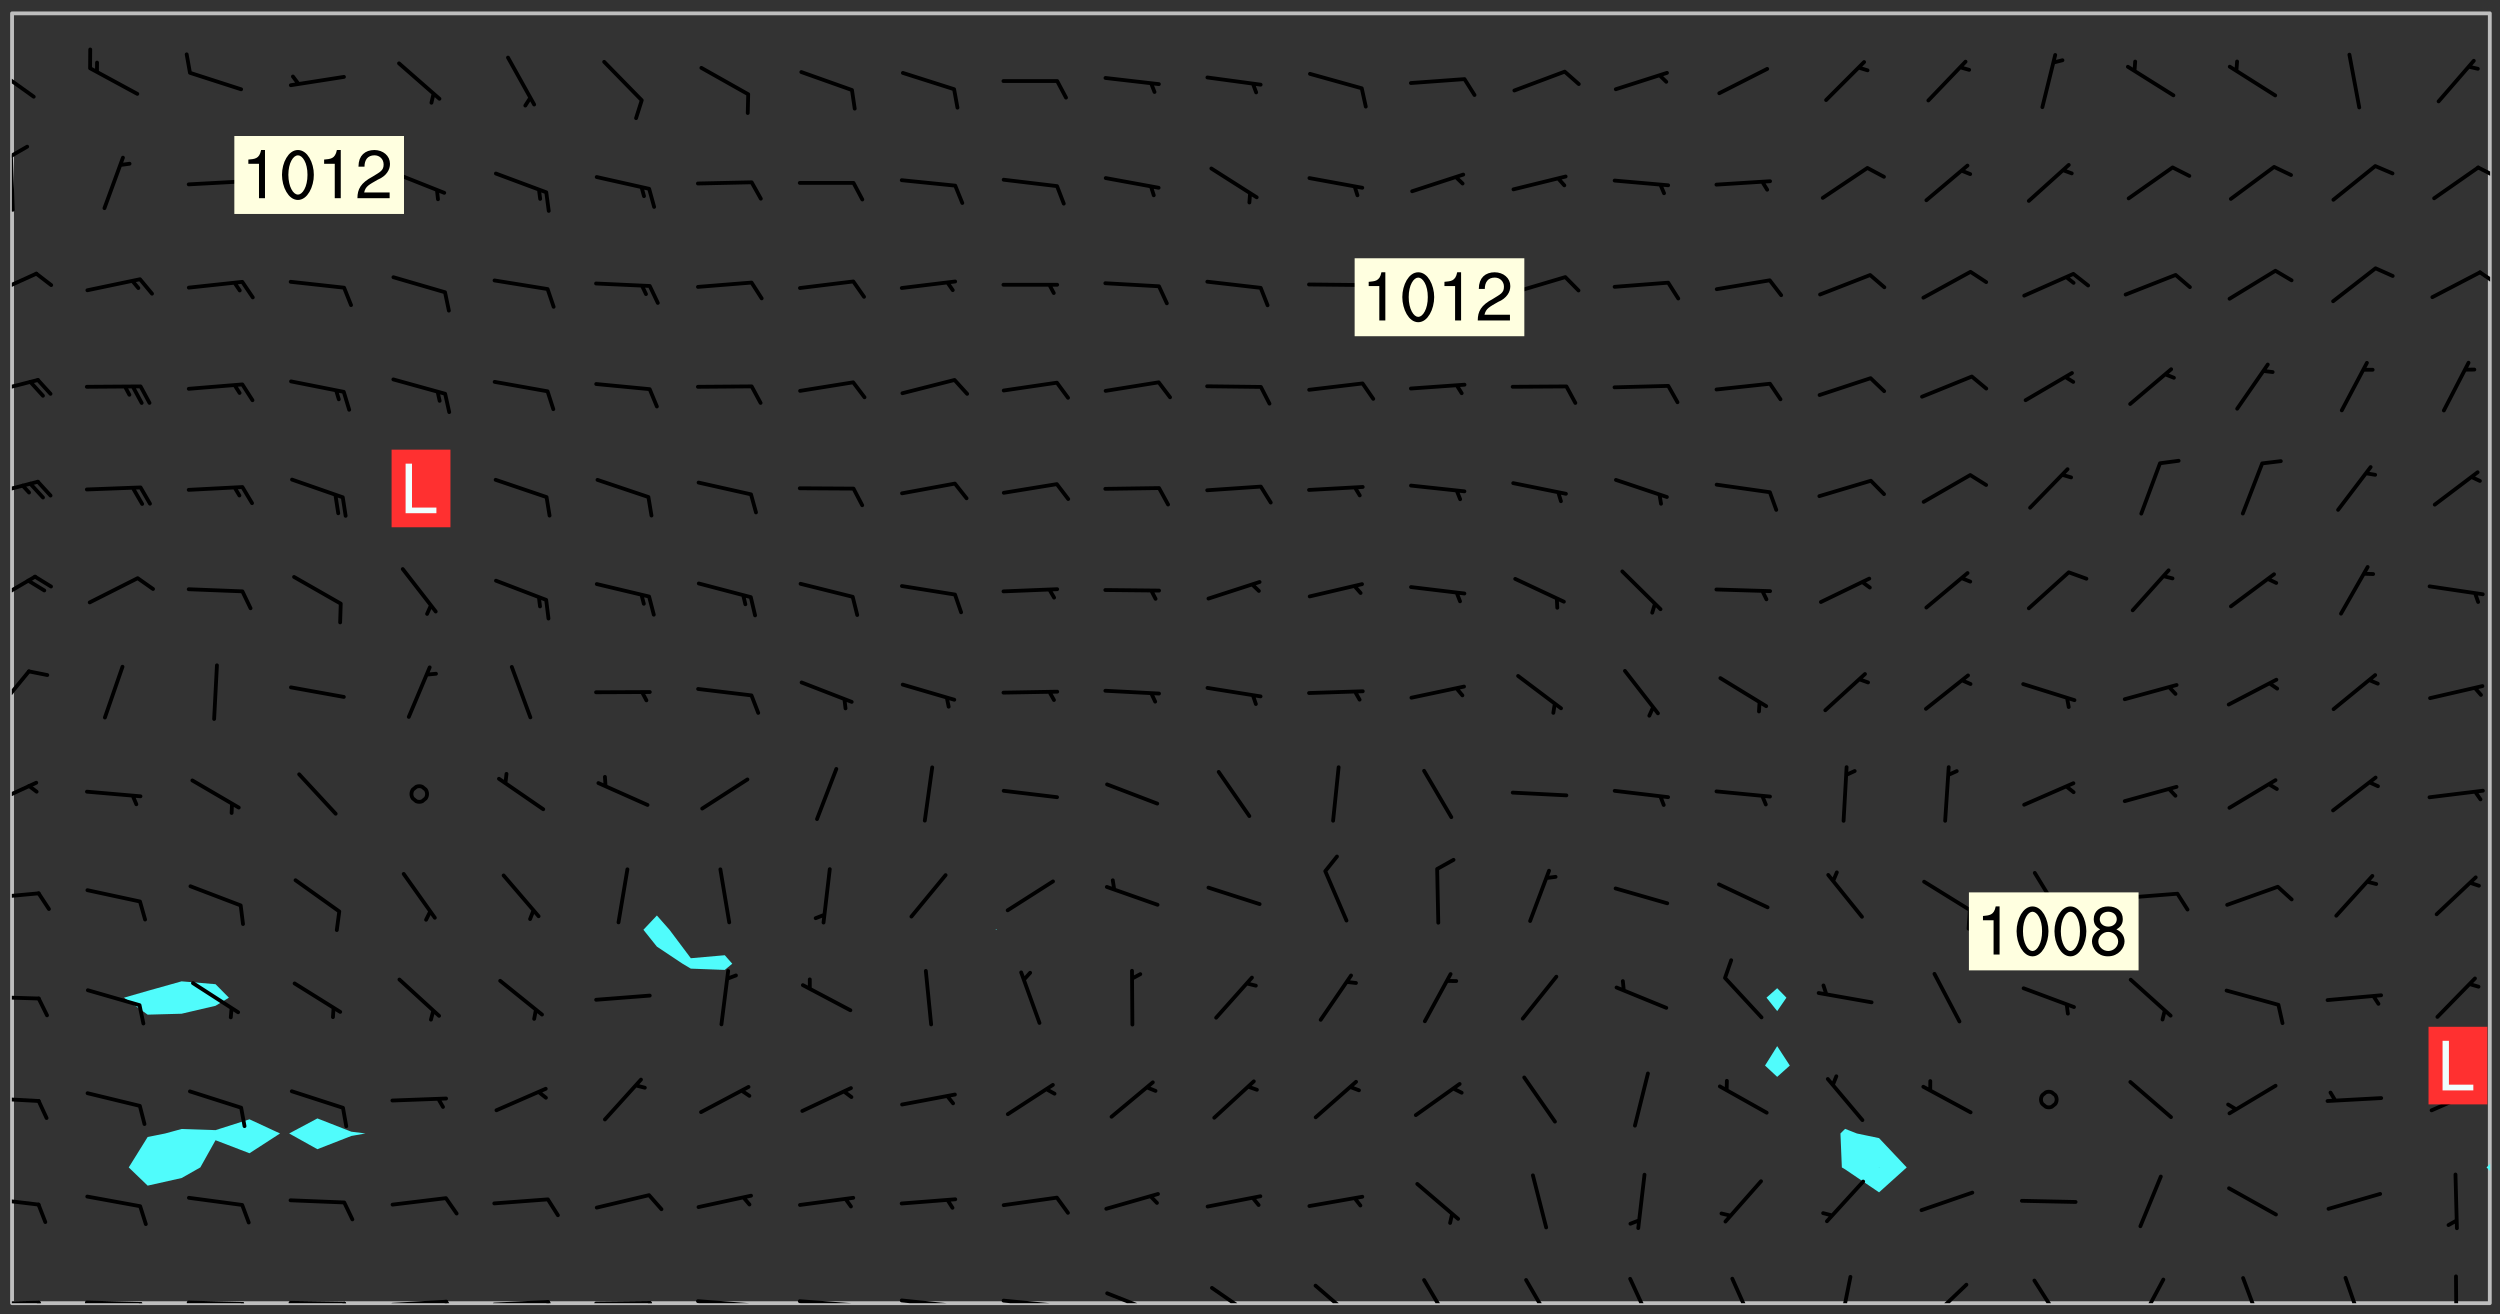 <svg xmlns="http://www.w3.org/2000/svg" role="img" xmlns:xlink="http://www.w3.org/1999/xlink" viewBox="142.45 309.95 326.84 171.84"><rect x="142.45" y="309.95" width="326.84" height="171.84" fill="#333333" stroke="none"/><defs><clipPath id="a"><path d="M144 311.672h1v168.656h-1zm0 0"/></clipPath><clipPath id="b"><path d="M144 311.672h324v168.656H144zm0 0"/></clipPath><clipPath id="c"><path d="M467 463h1v17.328h-1zm0 0"/></clipPath><clipPath id="d"><path d="M467 311.672h1V463h-1zm0 0"/></clipPath><clipPath id="e"><path d="M144 480h4v.328h-4zm0 0"/></clipPath><clipPath id="f"><path d="M147 480h2v.328h-2zm0 0"/></clipPath><clipPath id="g"><path d="M153 479h9v1.328h-9zm0 0"/></clipPath><clipPath id="h"><path d="M160 480h3v.328h-3zm0 0"/></clipPath><clipPath id="i"><path d="M166 479h9v1.328h-9zm0 0"/></clipPath><clipPath id="j"><path d="M173 480h3v.328h-3zm0 0"/></clipPath><clipPath id="k"><path d="M180 480h8v.328h-8zm0 0"/></clipPath><clipPath id="l"><path d="M187 480h2v.328h-2zm0 0"/></clipPath><clipPath id="m"><path d="M193 479h9v1.328h-9zm0 0"/></clipPath><clipPath id="n"><path d="M200 479h3v1.328h-3zm0 0"/></clipPath><clipPath id="o"><path d="M206 479h9v1.328h-9zm0 0"/></clipPath><clipPath id="p"><path d="M213 479h3v1.328h-3zm0 0"/></clipPath><clipPath id="q"><path d="M220 480h8v.328h-8zm0 0"/></clipPath><clipPath id="r"><path d="M227 480h2v.328h-2zm0 0"/></clipPath><clipPath id="s"><path d="M233 479h8v1.328h-8zm0 0"/></clipPath><clipPath id="t"><path d="M240 480h2v.328h-2zm0 0"/></clipPath><clipPath id="u"><path d="M246 479h9v1.328h-9zm0 0"/></clipPath><clipPath id="v"><path d="M253 480h3v.328h-3zm0 0"/></clipPath><clipPath id="w"><path d="M260 479h8v1.328h-8zm0 0"/></clipPath><clipPath id="x"><path d="M267 480h2v.328h-2zm0 0"/></clipPath><clipPath id="y"><path d="M273 479h8v1.328h-8zm0 0"/></clipPath><clipPath id="z"><path d="M280 480h2v.328h-2zm0 0"/></clipPath><clipPath id="A"><path d="M286 478h8v2.328h-8zm0 0"/></clipPath><clipPath id="B"><path d="M300 478h7v2.328h-7zm0 0"/></clipPath><clipPath id="C"><path d="M314 477h7v3.328h-7zm0 0"/></clipPath><clipPath id="D"><path d="M328 477h5v3.328h-5zm0 0"/></clipPath><clipPath id="E"><path d="M341 477h5v3.328h-5zm0 0"/></clipPath><clipPath id="F"><path d="M355 476h4v4.328h-4zm0 0"/></clipPath><clipPath id="G"><path d="M368 476h5v4.328h-5zm0 0"/></clipPath><clipPath id="H"><path d="M382 476h3v4.328h-3zm0 0"/></clipPath><clipPath id="I"><path d="M394 477h6v3.328h-6zm0 0"/></clipPath><clipPath id="J"><path d="M408 477h5v3.328h-5zm0 0"/></clipPath><clipPath id="K"><path d="M421 476h5v4.328h-5zm0 0"/></clipPath><clipPath id="L"><path d="M435 476h4v4.328h-4zm0 0"/></clipPath><clipPath id="M"><path d="M448 476h4v4.328h-4zm0 0"/></clipPath><clipPath id="N"><path d="M463 476h1v4.328h-1zm0 0"/></clipPath><clipPath id="O"><path d="M144 466h4v2h-4zm0 0"/></clipPath><clipPath id="P"><path d="M144 453h4v2h-4zm0 0"/></clipPath><clipPath id="Q"><path d="M144 440h4v1h-4zm0 0"/></clipPath><clipPath id="R"><path d="M144 426h4v2h-4zm0 0"/></clipPath><clipPath id="S"><path d="M144 412h4v4h-4zm0 0"/></clipPath><clipPath id="T"><path d="M144 397h3v7h-3zm0 0"/></clipPath><clipPath id="U"><path d="M144 385h4v5h-4zm0 0"/></clipPath><clipPath id="V"><path d="M144 372h4v3h-4zm0 0"/></clipPath><clipPath id="W"><path d="M144 359h4v3h-4zm0 0"/></clipPath><clipPath id="X"><path d="M144 345h4v4h-4zm0 0"/></clipPath><clipPath id="Y"><path d="M466 345h2v3h-2zm0 0"/></clipPath><clipPath id="Z"><path d="M144 330h1v8h-1zm0 0"/></clipPath><clipPath id="aa"><path d="M144 328h3v3h-3zm0 0"/></clipPath><clipPath id="ab"><path d="M466 331h2v3h-2zm0 0"/></clipPath><clipPath id="ac"><path d="M144 318h4v5h-4zm0 0"/></clipPath><g id="ad" clip-path="url(#clip1)"><path fill="#fff" fill-opacity="0" fill-rule="evenodd" d="M0 0h1000v1000H0zm0 0"/><path fill="#d3d3d3" fill-opacity="0" fill-rule="evenodd" d="M162.152 355.867l-.234.293.059.234.117.172.176.234.293.348.113.059.117-.172.059-.234.176-.176.465-.176h.699l.234.293.289.816.059.176.176.23.352.234.699.699.172.176.234.348.234.41.289.582.41.465.23.234.234.176.117.23.176.293.172 1.164v.234l.059.289.059.117.117.117.348.41.117.172.176.176.176.234.117.172.172.352.059.234.234.406.234-.059-.176.176-.059.93h-.582l-.234-.113-.348.113-.117.117-.059.293-.059.176-.117.172-.465.293-.059.234-.059.113v.645l.059.172v.41l.059.059v.406l.059.406.117.176.059.059.23.641-.059.293v.699l-.059.582v.234l-.059.23-.055.352v1.922l.055.117h.426l-.367.117-.023.352.891 1.168 1.742.539 1.34.359v.539l.09.809.535.715 1.52.27.891-.086.09 1.164.535.18 1.16-.18 2.055-.984 1.16-.363 1.879-.176 1.695-.18-.18.719-1.516.086-1.25.09-.805.27-1.074.809.27.719.535.898-.18.625-.266.809.266 1.078.625.898.805.18 1.25-.18-.266.723.098.504.055.293v.172l.059.293v.406l.176.117.352.117h.406l.293-.176.113-.117.059-.117.117-.23.059-.176.352-.465.23-.176.176-.059.176.059.059.176.117.988.055.469.059.172.117.234.176.059.816.059h.289l.117.234.059.406.059.352v1.105l.117.293.117.348.289.699.176.352.582.754.352.176.172.059.469.234.641.465.348.234.293.176.293.055.23.062.816.348.293.176.113.172.352.352.117.176.523.641v.289l.059.352v.348l.059.352.059.289.117.059.172.059h.176l.582.234.176.117.176.289.176.234.113.234.293.23.117.117v.41l.059.055.289.234.234.117.059.117.117.172.059.117.23.234.059.176.234.059.117.059-.117.113-.059.117v.117l-.117.293-.117.289v.582l.176.117.117.059.059.117.117.117.113.059.176.348.059.352.059.406v.176l-.059.176-.117.699v.172l.117.176.293.293h.406l.176.117.117.172.117.293v.234h-.527l-.23-.234h-.234l-.176.059-.059.699.059.348.117.176.176.41.117.23.289.469.176.055h.523l.234.059.758.641.059.293v.234l.059.059.23.348v.352l-.117.172v.293l.293.289.293.176.172.059.293.176.293.117.582.406.289.234.293.176.219.16.016.012.23.176.641.523.176.234.117.176.176.176.113.172v.641l.117.176.469.117.582.117.234.059.23.113.293.117.113.059.586.352.289.172.176.062.176.055.176.059.699.352.289.176.234.055.289.176.234.117.641.406.293.117.172.059.234.059.41.059.23.059.234.117.059.172-.41.176.469.059.059.293.113.234.176.055.234.059.176.059.406.117.641.234.117.172.059.234v.176l-.059.117-.059.406.234.234.117.059.348.117.641.23.176.117.289.117.176.176.234.465.582 1.105.176.176.348.176.176.117.352.117 1.047.523.234.059.465.113.293.059.465.176.758.582.234.234.348.465.176.176.289.234.816.699.293.176.289.289.293.176.293.289.695.641.176.176.293.234.289.234.469.289.641.582.348.234.234.293.348.348.352.465.934.992.348.406.117.176.234.059.113.117.645.176.23.113.234.059.293.176.23.117.934.699.406.406.234.176.406.176.234.117.816.348.348.234.234.117.293.289.23.117.758.352.352.172.23.059.293.117.234.059.871.176h.816l.469.23.172.059.875.699.465.117.293.059.176.059.23.059.469.059.348.059.352.059.406.059h.293l.172.059v.23l.176.176h.293l.348.059.352.059.699.117h.641l.465-.234.293-.176.172-.117.41-.172.289-.176.934-.465.469-.293.523-.293.465-.172.465-.176 1.051-.465.289-.117.41-.117.289-.117.527-.176 1.516-.699.582-.348.289-.059.293-.059.348-.117.875-.23.352-.117h.113l.234-.059.875-.234.234-.059h.812l.352-.059.816-.117.172-.059.352-.055.293-.059.23-.059.816-.176.176-.059h.348l.234-.059.465-.117.758-.172.234-.059h.348l.41-.117.289-.059 1.285-.059h.289l.41-.059.23-.059h.176l.875-.117h.406l.41-.117h.348l.352-.113.871-.059h1.75l1.047.289.41.117.289.117.352.117.289.117 1.051.172.289.059h.293l.293.059.172.059.41.059.172.059.117.059h.117l.117.059.352.059h.113l.41.066 1.922.395 1.926.395 1.52.449 1.695.719 2.145.805 1.605-.719 1.43-.805 1.16-1.078 1.25-.449 3.035-.719 1.875-.359 2.145-1.348 2.234-1.254 2.5-1.258 1.695-.449 1.785-.18 1.16-.27.625.539 1.34-.27.715-.988.984-1.344.445-.18.805-.359 1.875-.539 1.785-.449 1.25-.27 1.16-.09 1.699-.09 1.961-.27 1.25-.09h.539l.625-.09h.891l2.145-.18 2.41-.18 2.59-.09 1.695.18 1.609.09 1.43.359 1.16.719 1.875.988 1.16 1.527.266.715.629.09.355.898.535.539.535 1.527 1.074.359h.535l-.805.535.09 1.707.715 2.695.891.805.895.988.715 1.258 1.785.539 1.52-.18.355 1.344 1.609-.805.98-.539.27.27.316-.215.219-.145.801.449.449-.359h.355l.535-.27.539-.719.535-.27.625-.988 1.16.449.84.371 1.395.617 1.695-.18h1.605l1.785.09.18-1.707.535-1.344.805.27.492.848.402.406-.09.539v.359l.715.449.711-.27h1.43l.359.988.445 1.258.715 1.344 1.25.629 1.695.629.715-.18.18-.539.98-.09.449.359.086 1.258-.266.629-.535.18v.539l.715.984.266.539.984.988.801 1.078-.266.359-.09.898-.625 2.332-.355 2.066-.09 1.793-.18.719-.09.539v1.438l-.98 1.883-.359 1.707-.535.898-.805 1.168-.266.539 2.055 1.254.086.359-.355.539-.09-.18v.809l.09 1.438-.445.715-1.074.094-.266.715.535.898.805.719 1.16.809 1.34.27.445.359-.355.449-1.789-.09-1.25-.449-.715-.719-.625-.09-.176 3.59-.188 1.309h89.359V311.703h-55.27v49.082l.762.125 3.289.543 2.023 2.836v2.754l2.352.332 2.348.332h4.051l-1.379 4.16-2.023.707-2.023.703-.543.344-2.594 1.617-.188.117-2.023-2.078-.73-2.742-2.672-2.078-1.375-3.5-.066-.082-1.957-2.672 2.75-1.418v-49.082H294.422v91.414l.117.031.133.012.074.074.105.047.09.059.086.059.09.059.297.297.059.09.031.117.027.117.016.137-.031.117-.059.09-.059.086-.043.105-.047.102-.027.121v.145l.176.27.148.148.074.086.074.074.043.105.062.09.059.086.043.105.059.09.047.102.043.105.059.086.117.18.074.074.062.086.059.09.043.105.059.09.059.086.062.09.059.09.043.102.117.18.074.074.059.086.074.074.09.059.105.047h.148l.133-.016.133.016.102-.047.074-.074.047-.102-.016-.133v-.148l-.047-.105-.027-.117-.047-.102-.027-.121-.043-.102-.062-.09-.043-.102-.043-.105-.031-.117-.016-.133-.012-.137.086-.059.059-.086.121-.031.043.105.016.133v.117l.059.102.059.09.09.059.148.148.059.09.043.105-.012.102.086.059.105.047.086.059.09.059.074.074-.117.027-.105.047-.086.059-.074.074-.059.09-.062.086-.027.121-.047.102-.043.105-.031.117-.012.133-.016.133v.148l.027.117.047.105.043.102.059.09.074.074.09.059.074.074.09.059.059.09.043.105.047.102.117.031.133.016h.148l.117-.031.105.043.043.105.047.102.027.121L299.5 410l.027.117.031.121.027.117.105.043.102.047.133-.016.148.148.062.086.074.074.07.074.09.062.105.043.102.043.117.031.137.016.117-.031.074-.074.027-.117-.012-.133-.031-.121-.027-.117.043-.105h.117l.09.062.117.027h.148l.133.016h.148l.133.016.133-.016h.148l.133-.016.133-.012.137.012.117-.027.133-.016.191-.059-.059.176-.016.133-.027.121-.016.133-.059.086-.133.016-.105.047-.105.043-.117.031-.117.027-.266.031h-.148l-.133.016-.074.074.059.086.148.148.117.18.074.07.09.062.09.059.086.059.09.059.102.043.105.062.105.043.086.059.105.047.102.043.18.117.059.09-.043.102-.047.105.016.133.223.223.059.09.043.102.031.121.043.102.016.133.031.117.012.137.031.117.148.148.102.043.105.043.117.031.133.016.137.016h.117l.117-.031.09-.059.043-.105.047-.102.043-.105.031-.117.012-.133v-.148l-.012-.133-.016-.133-.031-.117-.043-.105-.047-.105-.043-.102-.043-.105-.016-.133.016-.133.027-.117.031-.117.027-.121.047-.102.09-.059.086-.062.074-.074.09-.059.223-.223.059-.086.074-.074.117-.18.059-.086v-.148l-.074-.074-.102-.047-.105-.043-.102-.043-.059-.09-.047-.105-.027-.117.09-.059.117-.031.102-.043.18-.117.148-.148.012-.133-.012-.105-.09-.059-.133.016h-.148l-.133.016-.133-.016-.121-.031-.086-.059-.074-.074-.059-.09-.062-.086-.117-.18-.059-.086.031-.121.086-.059.121-.031.059-.086v-.121l-.031-.117-.059-.09-.059-.086-.047-.105-.027-.117-.016-.133.059-.09.074-.074.09-.059.117-.18.074-.074.059-.086.148-.148.121-.031.133-.016.133.016.074.074.043.105.016.133-.031.117-.117.031-.133.012-.148.148-.043.105-.047.102-.027.121-.031.117v.148l.031.117.043.105.059.09.074.07.074.074.117.031.121.027.117-.027.133-.016h.117l.09.059.074.074.047.105.059.086.102.047.133.016.105.043.086.059-.012.105-.074.074-.18.117-.059.09-.09.059-.07.074-.074.074-.062.09-.027.117-.016.133.016.133-.016.133v.148l.016.133.027.117.031.121.074.074.09.059.086.059.09.059.117.031v.086l-.102.047-.09.059-.266.031-.117.027h-.148l-.105.043-.102.047-.059.09-.062.234-.012.133-.031.121-.016.133v.293l-.012.133.012.137.016.133.133.016.133.012.121.031.086.059.074.074.047.105.043.102.016.133v.445l-.016.133v.445l.031.266.027.117.016.133.031.117.086.211.031.266v.148l-.031.117-.027.117-.031.121-.027.117-.031.117-.031.121-.012.133-.016.133.09.059.117-.031.102.016.047.105-.031.266v.441l-.043.105-.047.105-.043.102-.043.105-.059.086-.031.121-.043.117-.031.117-.016.133.016.133.059.09.105.047.086.059.059.086-.012.137-.031.117-.043.102v.445l-.016.133v.148l-.031.117-.043.105-.027.117-.047.105-.043.102-.031.121-.027.117-.031.133-.031.117-.027.117-.043.105-.031.117-.031.121-.012.133-.016.133v.297l.027.117v.148l.047.398.027.117.059.09.121.031h.148l.133-.016.059.09v.117l-.059.09-.09.059-.102.043-.105.047-.09.059-.086.059-.137.016-.117-.031-.133-.016-.102.047-.062.086-.012.137-.016.133-.031.117-.027.117-.016.133-.031.121v.297l.016.133.031.117v.148l.012.133v.148l-.027.117-.047.102-.027.121-.031.117-.059.09-.074.074-.102.043-.105.047-.117.027-.121.031-.102-.047.059-.086.105-.047.027-.117.031-.117.027-.121.031-.117v-.148l.016-.133-.031-.117-.043-.105-.105.016-.074.074-.102.043-.09.062-.074.074-.043.102-.016.133-.031.117L304.25 426l-.031.117-.027.117-.031.121-.027.117-.031.117-.043.105-.09.059h-.09l-.117-.031-.031-.086.016-.137-.031-.117v-.148l-.012-.133v-.148l-.062-.234-.027-.121-.043-.102-.047-.105-.059-.086-.059-.09-.043-.105-.062-.086-.148-.148-.07-.074-.105-.047-.105-.043-.102-.043-.297-.297-.09-.074-.086-.059-.105-.043-.09-.062-.086-.059-.105-.043-.09-.059-.086-.062-.074-.07-.105-.047-.086-.059-.105-.043-.09-.062-.102-.043-.105-.043-.086-.059-.105-.047-.105-.043-.102-.047-.09-.059-.102-.043-.105-.043-.09-.062-.117-.027-.133-.016-.133.016H299.75l-.133.016-.117-.031-.09-.059-.074-.074-.09-.059-.102-.047h-.148l-.121-.027-.102-.043-.074-.074-.117-.18-.09-.059-.102-.043-.09-.062-.105-.043-.09-.059-.086-.059-.105-.047-.059-.086-.059-.09-.043-.105-.047-.102-.074-.074-.086-.059-.074-.074-.09-.059-.223-.223-.043-.105-.031-.266.105-.043h.145l.105.043.074.074.09.059.086.059.105.047.09.059.148.148.07.074.148.148.062.086.074.074.086.059.074.074.09.062.09.059.086.059.27.176.102.047.105.043.102.043.047-.074.059-.086.074-.074.07-.074.105.043.074.074.059.09.043.102.047.105.043.105.121.027.117-.027.074-.09.043-.105.059-.09.074-.074.105-.043.117-.027.133.012.09.059.148.148.059.09.043.105.047.102.043.105.043.102.105.047.105.043.133.016.086-.059.059-.09.074-.074.105-.043.117.027.105.047.102.043.105.043.102.047.18.117v.117l-.016.133.016.133.016.137.059.086.102.047.121.027.117.031h.148l.117-.031.059-.09.18-.117.059-.09.074-.074.059-.086.117-.18.18-.117.117.031.09.059.043.074-.016.133v.117l.09.059h.148l.133-.016.133-.012.266-.031.105-.043.117-.031.121-.027.074-.074.07-.074.062-.09-.016-.105-.047-.102-.102-.043-.105-.016-.117.027-.266.031h-.148l-.074-.074-.09-.059-.117-.031-.117-.027-.133-.016h-.148l-.133.016h-.297l-.105-.047-.148-.148-.043-.102-.059-.09.223-.223.086-.059.105-.043.117-.031.133-.016.133.016.137.016.102.043.133-.012.09-.062.102-.043.062-.09-.047-.102-.09-.059-.117-.031-.102-.043-.059-.09-.062-.09v-.117l.016-.133.105-.047.074-.07v-.121l-.09-.059-.031-.117.09-.059.074-.074.043-.105.059-.09.047-.102.016-.133v-.148l-.047-.105-.043-.102-.09-.059-.133-.016-.102-.043-.137-.016-.117-.031h-.445l-.133-.016-.133-.012-.133-.016-.117-.031h-.148l-.133-.016-.133-.012-.266-.031-.121-.043-.086-.059-.074-.074v-.148l.012-.133.105-.047.102-.043.133-.016h.152l.133-.016h.293l.121.031.102.043.09.059.234.062.121-.047.09-.059.102-.043.133-.016.105.043.102.047.133.012.121-.027h.145l.121-.031.117-.027.105-.047.074-.074.086-.059.148-.148.059-.086.047-.105.027-.117.016-.105-.102-.043-.09-.059-.117-.031-.105-.043-.09-.062-.074-.086-.074-.074-.102-.043-.105-.047-.102-.043-.059-.09-.047-.102-.086-.211-.062-.086-.059-.09-.074-.074-.086-.059h-.27l-.117.031-.09.059-.102.043-.133.016-.105-.016-.027-.117-.062-.09-.117-.031-.102-.043-.148-.148-.031-.117-.016-.105.074-.074.18-.117.117-.027.117-.031.137.016.102.043.105.043.102.047.105.043.117.031.133.016.117.027.133.016.105-.016.09-.059-.074-.074-.105-.043-.074-.074-.074-.09-.148-.148-.086-.059-.09-.059-.074-.074-.09-.059-.102-.047-.121-.027-.102-.047-.105-.043-.117-.031-.102-.043-.121-.031h-.148l-.117.031-.105.043-.086.062-.18.117-.086.059-.09.059-.105.047-.086.059-.105.043-.102.043-.105.047-.074.074-.059.09-.059.086-.047.105-.059.086-.074.074-.133-.012-.117-.031h-.117l-.074.074-.09.059-.074.074-.09.059-.086.059-.105.047-.102.043-.137.016-.102-.043-.148-.148-.105-.047h-.086l-.105.047-.102.043-.121.031-.117-.031-.074-.074v-.117l.031-.121.074-.07.059-.09.074-.074.117-.031.105-.043h.293l.133-.016.137-.016.102-.043.09-.059.102-.047.09-.059.133-.012.09.059.133.012.09-.059.086-.059.105-.043.09-.059.086-.062.09-.059.148-.148.059-.086.059-.09.105-.043.133-.016.117.027.121.031.059-.059.059-.09.031-.266.027-.117.105.012.133.016.102-.043.09-.059.059-.09.074-.074.059-.09.047-.102.012-.133-.012-.133-.047-.105-.148-.148-.059-.09-.059-.086-.043-.105v-.445l.016-.133v-.148l.012-.133-.059-.059-.09.059-.102-.043-.18-.117-.086-.059-.062-.09-.059-.09-.074-.074-.086-.059-.121.031-.102.012-.105.047-.086.059-.105.043-.148.148-.09.059-.086.059-.09.062-.105.043-.133.016v-.121l.105-.043.117-.031.074-.07.043-.105v-.148l-.027-.117-.148-.148-.133-.016h-.148l-.117.031-.105.043-.102.043-.09.062-.117.027-.074-.074.012-.133-.043-.102-.043-.105-.09-.059-.117.027-.121.031-.117.031-.102.043-.121.031-.102.043-.105.043-.09.059-.102.016v-.117l.016-.133-.059-.09-.074.043-.148.148-.059.09-.074.074-.047.105-.043.102-.074.074-.059.09-.074.074-.059.086-.074.074-.09.062-.074.07-.074.074-.102.016-.133.016-.105-.043v-.121l.148-.148.043-.102.059-.09.047-.102.043-.105.059-.09.031-.117.043-.102.031-.121.027-.117.047-.105.043-.102.043-.105.074-.07.09-.062.09-.059.102-.043h.297l.266-.031.105-.043-.074-.074-.117-.031-.105-.043-.09-.059-.102-.047-.09-.059-.102-.043-.105-.043-.09-.062-.086-.059-.105-.043-.102-.043-.121-.031-.117-.031-.102-.043L297.5 410.25l-.102-.043-.09-.059-.043-.105-.016-.133.102-.043.133-.016.137.016.133-.016.102-.043.059-.09.016-.105-.09-.059-.074-.074-.102-.043-.09-.059-.148-.148-.043-.105-.016-.133v-.293l-.059-.09-.09-.059-.074-.074-.043-.105-.031-.117-.059-.09-.074-.074-.117-.027-.074-.074-.09-.059-.09-.062-.086-.059-.074-.074-.059-.086-.047-.105-.086-.059-.148-.148-.195-.059-.133.016-.102.043-.074.074-.047.102-.043.105-.059.09-.059.086-.297.297-.09.059h-.086l-.062-.086-.043-.105.031-.117.059-.09.027-.117-.012-.133-.09-.062-.105.047-.117.027-.117.031-.27.176-.102.047-.117.027-.105.047-.09.059-.102.043-.059-.086-.047-.105.016-.133.047-.105.07-.074.074-.07.059-.09v-.148l-.043-.105h-.238l-.102.047-.031.117-.027.117-.031.121-.074.043-.133.016-.074-.047-.043-.102-.043-.105-.047-.102-.043-.105-.121.031-.102.043-.133.016-.117.031-.105.043-.09.059-.102.047-.121.027-.133.016-.102-.043-.059-.09-.047-.105-.043-.102-.043-.105v-.117l.059-.09.086-.059.18-.117.102-.047.105-.043.105-.059.102-.043.09-.062.102-.043.105-.059.102-.047.09-.059.105-.043.102-.043.09-.062.102-.043.137-.016.117.031.102.043.121.031.102.043.105.047.102.043.105.043.102.047.105.043.102.043.105.047.086.059.105.043.117.031.105.043.102.047.09.059.105.043.102.043.105.047.117.027.102.047.121.027h.148l.086-.059.016-.102.059-.09-.027-.117-.074-.074-.117-.18-.074-.074-.09-.074-.18-.117-.086-.059-.105-.043-.102-.047-.27-.176-.059-.09-.074-.074-.059-.09-.043-.102-.031-.117-.016-.137v-.562l-.012-.133-.016-.133-.031-.117-.016-.133-.012-.133-.031-.121-.223-.223-.059-.086-.016-.105.031-.117.133-.016v-91.414H172.992v1.453l-.059.234-.352 1.051-.172.523-.117.348-.176.41-.117.172-.234.293-.23.059h-.352l-.117.059-.23.406v.293l.117.176.23.23.117.234.641.758.293.465.176.234.23.352.234.348.641.816.176.465.172.41.117.695.176.469.117 1.398.059.465v.875l.117 1.047v4.781l-.059.465-.352 1.281-.176.523-.113.41-.352.93L172.934 336l-.234.582-.117.176-.172.348-.176.406-.352.816-.059.293-.113.293-.117.289-.059.176-.117.875-.059.406-.059.117-.059.176-.059.172-.23.527-.117.172v.234l-.117.234-.059.172-.176.586v.289l-.059.176v.293l-.059.113-.059.527v.172l-.055.234v2.621l-.176.816-.117.176-.176.234-.117.172-.113.234-.586.934-.23.289-.293.465-.176.234-.289.352-.352.699-.113.23-.176.41-.176.23-.406.527-.816.699-.293.172-.289.234-.176.117-.176.176-.523.406-.527.176-.172.176-.234.055-.641.176h-.758m12.211 31.023l-1.074.449.359.895 1.25-.715.445-.539-.98-.09"/><path fill="#d3d3d3" fill-opacity="0" fill-rule="evenodd" d="M201.508 416.598h-.895l.449.629.98.359.805-.09.445-.988-.176.09-.715-.355-.895.355m154.621 59.07l-.059-.523v-.293l.113-.293.059-.23.469-.469h.113l.117-.113.117-.059h.176l.234-.059h.348l.234.059.117.059.23.172.059.176.117.582v.293l-.117.176-.172.289-.176.176-.527.523-.23.234-.117.059h-.176l-.117-.059-.406-.293-.176-.117-.117-.059-.059-.113-.055-.117m6.641-10.957l-.059-.172v-1.109l.059-.172.176-.059.172-.059h.176l.234-.059.117.059.059.699-.059.172-.117.176-.117.059-.234.523-.113.059h-.234l-.059-.117m9.613-14.391l-.117-.176v-.699l.293-.875.117-.172.176-.352.113-.23.117-.293.352-.758.117-.23.172-.234h.176l.117-.059h.641l.117.059.234.234.172.113.352.293.117.117.113.176v.113l.117.059.117.117v.699l-.059.176v.23l-.059.176-.348 1.051-.117.23-.117.234-.117.059-.23.234-.641.289h-.875l-.41-.117-.641-.465"/><path fill="none" stroke="#bebebe" stroke-linecap="round" stroke-linejoin="round" stroke-miterlimit="10" stroke-width=".5" d="M467.957 311.695H144.027v168.625h323.93v-168.625"/><g clip-path="url(#a)"><path fill="#fff" fill-opacity="0" fill-rule="evenodd" d="M144 475.891v4.438h.004H144V311.672h.004H144v164.219"/></g><g clip-path="url(#b)"><path fill="#fff" fill-opacity="0" fill-rule="evenodd" d="M144.004 480.328V311.672h22.188v126.574l-4.438 1.246-3.098.891 3.098 2.219 4.438-.121 4.438-1.039 1.742-1.059-1.742-1.762-4.438-.375V311.672h8.875v144.613l-4.438 1.414-4.438-.148-2.148.586-2.289.461-2.473 3.977 2.473 2.383 4.438-.996 2.449-1.387 1.988-3.555 4.438 1.703 3.996-2.586-3.996-1.852V311.672h8.879v144.496l-3.691 1.969 3.691 2.059 4.438-1.73 1.848-.328-1.848-.23-4.438-1.738v-144.496h44.383v117.969l-1.762 1.867 1.762 2.203 3.355 2.234 1.082.645 4.441.168.977-.812-.977-1.109-4.441.391-2.789-3.719-1.648-1.867V311.672h44.383v119.777l-.117.059.117.035.051-.035-.051-.059V311.672h102.082v127.477l-1.398 1.234 1.398 1.758v4.582l-1.59 2.539 1.59 1.477 1.652-1.477-1.652-2.539v-4.582L376 440.383l-1.207-1.234V311.672h8.879v145.859l-.609.605.184 4.438.426.25 4.438 3.008 3.617-3.258-3.617-3.832-2.895-.605-1.543-.605V311.672h84.324v150.434l-.465.469.465.461v17.293H144.004"/></g><path fill="#50fcfc" fill-rule="evenodd" d="M161.754 442.602l-3.098-2.219 3.098-.891 4.438-1.246 4.438.375 1.742 1.762-1.742 1.059-4.438 1.039-4.438.121m0 22.355l-2.473-2.383 2.473-3.977 2.289-.461 2.148-.586 4.438.148 4.438-1.414 3.996 1.852-3.996 2.586-4.438-1.703-1.988 3.555-2.449 1.387-4.438.996m22.191-4.762l-3.691-2.059 3.691-1.969 4.438 1.738 1.848.23-1.848.328-4.438 1.73m44.383-26.484l-1.762-2.203 1.762-1.867 1.648 1.867 2.789 3.719 4.441-.391.977 1.109-.977.812-4.441-.168-1.082-.645-3.355-2.234m44.383-2.168l-.117-.035.117-.059.051.059-.051.035m102.082 19.195l-1.59-1.477 1.59-2.539 1.652 2.539-1.652 1.477m0-8.598l-1.398-1.758 1.398-1.234L376 440.383l-1.207 1.758m8.453 20.434l-.184-4.438.609-.605 1.543.605 2.895.605v3.812l-.023.02.023.02.02-.02-.02-.02v-3.812l3.617 3.832-3.617 3.258-4.438-3.008-.426-.25"/><path fill="#00e8fc" fill-rule="evenodd" d="M388.109 462.594l-.023-.02.023-.02.02.02-.02.02"/><path fill="#50fcfc" fill-rule="evenodd" d="M467.996 463.035l-.465-.461.465-.469v.93"/><g clip-path="url(#c)"><path fill="#fff" fill-opacity="0" fill-rule="evenodd" d="M467.996 480.328H468v-17.293 17.293h-.004"/></g><path fill="#50fcfc" fill-rule="evenodd" d="M467.996 462.105v.93H468v-.93h-.004"/><g clip-path="url(#d)"><path fill="#fff" fill-opacity="0" fill-rule="evenodd" d="M467.996 311.672H468v150.434-150.434h-.004"/></g><g clip-path="url(#e)"><path fill="none" stroke="#000" stroke-linecap="round" stroke-linejoin="round" stroke-miterlimit="10" stroke-width=".5" d="M147.512 480.258l-7.023.141"/></g><g clip-path="url(#f)"><path fill="none" stroke="#000" stroke-linecap="round" stroke-linejoin="round" stroke-miterlimit="10" stroke-width=".5" d="M147.512 480.258l1.195 2.145"/></g><g clip-path="url(#g)"><path fill="none" stroke="#000" stroke-linecap="round" stroke-linejoin="round" stroke-miterlimit="10" stroke-width=".5" d="M160.828 480.422l-7.023-.188"/></g><g clip-path="url(#h)"><path fill="none" stroke="#000" stroke-linecap="round" stroke-linejoin="round" stroke-miterlimit="10" stroke-width=".5" d="M160.828 480.422l1.094 2.195"/></g><g clip-path="url(#i)"><path fill="none" stroke="#000" stroke-linecap="round" stroke-linejoin="round" stroke-miterlimit="10" stroke-width=".5" d="M174.141 480.418l-7.023-.18"/></g><g clip-path="url(#j)"><path fill="none" stroke="#000" stroke-linecap="round" stroke-linejoin="round" stroke-miterlimit="10" stroke-width=".5" d="M174.141 480.418l1.098 2.195"/></g><g clip-path="url(#k)"><path fill="none" stroke="#000" stroke-linecap="round" stroke-linejoin="round" stroke-miterlimit="10" stroke-width=".5" d="M187.457 480.383l-7.023-.109"/></g><g clip-path="url(#l)"><path fill="none" stroke="#000" stroke-linecap="round" stroke-linejoin="round" stroke-miterlimit="10" stroke-width=".5" d="M187.457 480.383l1.121 2.184"/></g><g clip-path="url(#m)"><path fill="none" stroke="#000" stroke-linecap="round" stroke-linejoin="round" stroke-miterlimit="10" stroke-width=".5" d="M200.77 480.129l-7.016.402"/></g><g clip-path="url(#n)"><path fill="none" stroke="#000" stroke-linecap="round" stroke-linejoin="round" stroke-miterlimit="10" stroke-width=".5" d="M200.77 480.129l1.273 2.098"/></g><g clip-path="url(#o)"><path fill="none" stroke="#000" stroke-linecap="round" stroke-linejoin="round" stroke-miterlimit="10" stroke-width=".5" d="M214.086 480.164l-7.02.332"/></g><g clip-path="url(#p)"><path fill="none" stroke="#000" stroke-linecap="round" stroke-linejoin="round" stroke-miterlimit="10" stroke-width=".5" d="M214.086 480.164l1.25 2.109"/></g><g clip-path="url(#q)"><path fill="none" stroke="#000" stroke-linecap="round" stroke-linejoin="round" stroke-miterlimit="10" stroke-width=".5" d="M227.402 480.289l-7.023.078"/></g><g clip-path="url(#r)"><path fill="none" stroke="#000" stroke-linecap="round" stroke-linejoin="round" stroke-miterlimit="10" stroke-width=".5" d="M227.402 480.289l1.176 2.152"/></g><g clip-path="url(#s)"><path fill="none" stroke="#000" stroke-linecap="round" stroke-linejoin="round" stroke-miterlimit="10" stroke-width=".5" d="M240.707 480.598l-7.004-.539"/></g><g clip-path="url(#t)"><path fill="none" stroke="#000" stroke-linecap="round" stroke-linejoin="round" stroke-miterlimit="10" stroke-width=".5" d="M240.707 480.598l.984 2.25"/></g><g clip-path="url(#u)"><path fill="none" stroke="#000" stroke-linecap="round" stroke-linejoin="round" stroke-miterlimit="10" stroke-width=".5" d="M254.023 480.594l-7.008-.531"/></g><g clip-path="url(#v)"><path fill="none" stroke="#000" stroke-linecap="round" stroke-linejoin="round" stroke-miterlimit="10" stroke-width=".5" d="M254.023 480.594l.984 2.25"/></g><g clip-path="url(#w)"><path fill="none" stroke="#000" stroke-linecap="round" stroke-linejoin="round" stroke-miterlimit="10" stroke-width=".5" d="M267.332 480.691l-6.992-.727"/></g><g clip-path="url(#x)"><path fill="none" stroke="#000" stroke-linecap="round" stroke-linejoin="round" stroke-miterlimit="10" stroke-width=".5" d="M267.332 480.691l.918 2.273"/></g><g clip-path="url(#y)"><path fill="none" stroke="#000" stroke-linecap="round" stroke-linejoin="round" stroke-miterlimit="10" stroke-width=".5" d="M280.648 480.668l-6.996-.68"/></g><g clip-path="url(#z)"><path fill="none" stroke="#000" stroke-linecap="round" stroke-linejoin="round" stroke-miterlimit="10" stroke-width=".5" d="M280.648 480.668l.938 2.27"/></g><g clip-path="url(#A)"><path fill="none" stroke="#000" stroke-linecap="round" stroke-linejoin="round" stroke-miterlimit="10" stroke-width=".5" d="M293.73 481.625l-6.531-2.594"/></g><g clip-path="url(#B)"><path fill="none" stroke="#000" stroke-linecap="round" stroke-linejoin="round" stroke-miterlimit="10" stroke-width=".5" d="M306.668 482.332l-5.773-4.008"/></g><g clip-path="url(#C)"><path fill="none" stroke="#000" stroke-linecap="round" stroke-linejoin="round" stroke-miterlimit="10" stroke-width=".5" d="M319.754 482.625l-5.316-4.594"/></g><g clip-path="url(#D)"><path fill="none" stroke="#000" stroke-linecap="round" stroke-linejoin="round" stroke-miterlimit="10" stroke-width=".5" d="M332.195 483.355l-3.566-6.055"/></g><g clip-path="url(#E)"><path fill="none" stroke="#000" stroke-linecap="round" stroke-linejoin="round" stroke-miterlimit="10" stroke-width=".5" d="M345.484 483.371l-3.52-6.082"/></g><g clip-path="url(#F)"><path fill="none" stroke="#000" stroke-linecap="round" stroke-linejoin="round" stroke-miterlimit="10" stroke-width=".5" d="M358.512 483.52l-2.941-6.383"/></g><g clip-path="url(#G)"><path fill="none" stroke="#000" stroke-linecap="round" stroke-linejoin="round" stroke-miterlimit="10" stroke-width=".5" d="M371.789 483.539l-2.863-6.418"/></g><g clip-path="url(#H)"><path fill="none" stroke="#000" stroke-linecap="round" stroke-linejoin="round" stroke-miterlimit="10" stroke-width=".5" d="M382.977 483.773l1.391-6.891"/></g><g clip-path="url(#I)"><path fill="none" stroke="#000" stroke-linecap="round" stroke-linejoin="round" stroke-miterlimit="10" stroke-width=".5" d="M394.441 482.754l5.09-4.848"/></g><g clip-path="url(#J)"><path fill="none" stroke="#000" stroke-linecap="round" stroke-linejoin="round" stroke-miterlimit="10" stroke-width=".5" d="M412.184 483.297l-3.766-5.934"/></g><g clip-path="url(#K)"><path fill="none" stroke="#000" stroke-linecap="round" stroke-linejoin="round" stroke-miterlimit="10" stroke-width=".5" d="M421.957 483.426l3.32-6.191"/></g><g clip-path="url(#L)"><path fill="none" stroke="#000" stroke-linecap="round" stroke-linejoin="round" stroke-miterlimit="10" stroke-width=".5" d="M438.16 483.621l-2.457-6.586"/></g><g clip-path="url(#M)"><path fill="none" stroke="#000" stroke-linecap="round" stroke-linejoin="round" stroke-miterlimit="10" stroke-width=".5" d="M451.402 483.645l-2.312-6.633"/></g><g clip-path="url(#N)"><path fill="none" stroke="#000" stroke-linecap="round" stroke-linejoin="round" stroke-miterlimit="10" stroke-width=".5" d="M463.59 483.844l-.055-7.027"/></g><g clip-path="url(#O)"><path fill="none" stroke="#000" stroke-linecap="round" stroke-linejoin="round" stroke-miterlimit="10" stroke-width=".5" d="M147.488 467.434l-6.977-.84"/></g><path fill="none" stroke="#000" stroke-linecap="round" stroke-linejoin="round" stroke-miterlimit="10" stroke-width=".5" d="M147.488 467.434l.887 2.285m12.398-2.074l-6.914-1.262m6.914 1.262l.742 2.34m12.598-2.504l-6.965-.934m6.965.934l.855 2.297m12.488-2.621l-7.023-.285m7.023.285l1.062 2.211m12.23-2.777l-6.977.848m6.977-.848l1.402 2.012m11.926-1.852l-7.008.527m7.008-.527l1.312 2.074m11.918-2.625l-6.836 1.629m6.836-1.629l1.621 1.84m11.711-1.77l-6.867 1.488m5.867-1.273l.793.938m13.57-.875l-6.965.934m5.949-.797l.715.996m13.637-.941l-7.008.551m5.988-.473l.656 1.035m13.652-1.328l-6.957.98m6.957-.98l1.445 1.984m11.77-2.461l-6.758 1.934m5.773-1.652l.852.883m13.52-.871l-6.898 1.348m5.895-1.152l.773.953m13.555-1.082l-6.918 1.215m5.914-1.039l.754.969m12.777 1.746l-5.34-4.566m4.562 3.902l-.27 1.199m12.559.586l-1.734-6.809m13.773 6.895l.816-6.98m-.699 5.965l-1.141.445m12.422-.285l4.652-5.27m-3.977 4.5l-1.195-.285m13.789 1.016l4.738-5.191m-4.047 4.434l-1.188-.305m12.859-.387l6.645-2.293m6.48 1.07l7.023.152m11.141-3.324l-2.672 6.496M440 468.73l-6.137-3.43m13.008 2.688l6.75-1.949m10.035 4.488l-.188-7.027m.16 6.004l-1.07.605"/><g clip-path="url(#P)"><path fill="none" stroke="#000" stroke-linecap="round" stroke-linejoin="round" stroke-miterlimit="10" stroke-width=".5" d="M147.508 453.891l-7.016-.387"/></g><path fill="none" stroke="#000" stroke-linecap="round" stroke-linejoin="round" stroke-miterlimit="10" stroke-width=".5" d="M147.508 453.891l1.031 2.227m12.191-1.59l-6.832-1.656m6.832 1.656l.609 2.375m12.637-2.137l-6.695-2.133m6.695 2.133l.441 2.41m12.871-2.395l-6.688-2.164m6.688 2.164l.43 2.414m13.051-3.629l-7.02.262m6-.223l.617 1.062m13.43-2.375l-6.441 2.809m5.504-2.398l.961.762m12.426-2.371l-4.711 5.211m4.027-4.453l1.188.301m13.559-.102l-6.207 3.293m5.305-2.812l1.016.688m13.277-1.016l-6.359 2.992m5.434-2.559l.984.738m13.531-.328l-6.906 1.305m5.902-1.113l.766.957m13.047-2.41l-5.891 3.828m5.031-3.273l1.074.594m12.852-1.484l-5.398 4.5m4.613-3.844l1.137.461m12.852-1.246l-5.172 4.758m4.418-4.066l1.156.406m12.965-1.039l-5.277 4.641m4.512-3.965l1.145.434m13.16-.828l-5.727 4.074m4.895-3.48l1.098.551m12.195 3.777l-4.016-5.77m14.473 6.297l1.699-6.82m9.402 1.688l6.125 3.441m-5.234-2.938l.027-1.227m13.195-.242l4.527 5.375m-3.867-4.594l.457-1.137m11.371 1.371l6.184 3.344m-5.281-2.859l.008-1.227m16.52 2.414l-.02-.199-.059-.191-.094-.18-.461-.375-.191-.059-.199-.02-.199.02-.191.059-.457.375-.098.18-.059.191-.02.199.02.199.059.191.098.176.457.379.191.059.199.02.199-.02.191-.059.461-.379.094-.176.059-.191.02-.199m14.949 2.297l-5.316-4.594m12.961 4.102l6.027-3.609m-5.152 3.086l-1.051-.633m12.996-.457l7.016-.383m-5.996.328l-.633-1.051m19.656-.496l-6.438 2.82m5.5-2.41l.961.762"/><g clip-path="url(#Q)"><path fill="none" stroke="#000" stroke-linecap="round" stroke-linejoin="round" stroke-miterlimit="10" stroke-width=".5" d="M147.512 440.492l-7.023-.219"/></g><path fill="none" stroke="#000" stroke-linecap="round" stroke-linejoin="round" stroke-miterlimit="10" stroke-width=".5" d="M147.512 440.492l1.086 2.199m12.094-1.332l-6.754-1.949m6.754 1.949l.504 2.398m12.387-1.469l-5.906-3.809m5.047 3.254l-.102 1.223m14.305-.715l-5.961-3.719m5.094 3.18l-.082 1.223m13.875-.168l-5.184-4.746m4.43 4.055l-.309 1.188m14.52-.664l-5.469-4.414m4.676 3.773l-.234 1.203m15.113-3.043l-7.008.547m17.258-3.758l-.879 6.973m.75-5.961l1.148-.434m8.75 1.266l6.211 3.285m-5.305-2.809l-.004-1.227m15.172-1.105l.695 6.992m11.77-6.801l2.395 6.609m-2.047-5.645l.824-.914m13.316-.258l.051 7.027m-.043-6.008l1.078-.582m14.594.453l-4.68 5.242m4-4.477l1.191.289m12.449-1.332l-3.973 5.797m3.395-4.953l1.219.137m12.371-1.164l-3.367 6.168m2.879-5.273l1.227.016m13.09-.57l-4.395 5.484m12.262-4.07l6.504 2.66m-5.559-2.273l-.121-1.223m13.355-.414l4.773 5.156m-4.773-5.156l.809-2.316m11.434 4.285l6.922 1.219m-5.914-1.039l-.379-1.168m17.781 4.711l-3.27-6.223m18.242 4.336l-6.586-2.453m5.629 2.098l.16 1.215m13.43.266l-5.219-4.703m4.457 4.02l-.297 1.191m15.152-1.926l-6.777-1.863m6.777 1.863l.535 2.395m12.891-3.641l-7 .629m5.98-.539l.672 1.027m12.617-3.316l-4.91 5.027m4.195-4.297l1.18.344"/><g clip-path="url(#R)"><path fill="none" stroke="#000" stroke-linecap="round" stroke-linejoin="round" stroke-miterlimit="10" stroke-width=".5" d="M147.5 426.742l-7 .652"/></g><path fill="none" stroke="#000" stroke-linecap="round" stroke-linejoin="round" stroke-miterlimit="10" stroke-width=".5" d="M147.5 426.742l1.348 2.051m11.902-.984l-6.871-1.48m6.871 1.48l.668 2.359m12.496-1.848l-6.566-2.504m6.566 2.504l.305 2.434m12.586-1.645l-5.719-4.082m5.719 4.082l-.324 2.434m12.816-1.609l-4.07-5.73m3.477 4.895l-.551 1.098m14.711-.461l-4.574-5.332m3.906 4.559l-.445 1.141m12.723-6.5l-1.164 6.934m14.477 0l-1.16-6.934m13.488 6.957l.816-6.98m-.699 5.965l-1.145.445m12.516-.211l4.469-5.418m8.117 4.598l5.926-3.777m7.039.723l6.629 2.332m-5.664-1.992l-.188-1.211m12.508.961l6.688 2.152m8.582-4.305l2.777 6.457m-2.777-6.457l1.531-1.914m13.098 1.629l.148 7.027m-.148-7.027l2.141-1.195m12.488 1.422l-2.477 6.574m2.117-5.617l1.215-.156m7.844 1.516l6.754 1.941m6.762-2.469l6.355 2.996m7.93-4.234l4.41 5.473m-3.766-4.676L382.59 424m17.383 4.918L394 425.219m5.973 3.699l-.16 2.449m12.32-1.301l-3.664-5.996m3.664 5.996l-1.246 2.113m16.23-5.387l-7.004.551m7.004-.551l1.32 2.07m11.805-2.977l-6.621 2.363m6.621-2.363l1.812 1.652m10.551-3.074l-4.719 5.207m4.031-4.449l1.191.301m13.008-.867l-5.109 4.824m4.363-4.121l1.164.391"/><g clip-path="url(#S)"><path fill="none" stroke="#000" stroke-linecap="round" stroke-linejoin="round" stroke-miterlimit="10" stroke-width=".5" d="M147.191 412.281l-6.383 2.941"/></g><path fill="none" stroke="#000" stroke-linecap="round" stroke-linejoin="round" stroke-miterlimit="10" stroke-width=".5" d="M146.262 412.711l.977.742m13.578.602l-7-.605m5.98.52l.48 1.129m13.387.43l-6.066-3.547m5.184 3.031l-.051 1.223m13.602.098l-4.773-5.156m16.723 2.578l-.02-.199-.059-.191-.094-.18-.457-.375-.191-.059-.199-.02-.199.02-.195.059-.457.375-.094.18-.059.191-.02.199.02.199.059.191.094.176.457.379.195.059.199.02.199-.02.191-.059.457-.379.094-.176.059-.191.02-.199m9.398-1.992l5.789 3.984m-4.945-3.406l.141-1.219m12.016 1.203l6.422 2.859m-5.488-2.445l-.082-1.223m12.719 4.141l5.91-3.805m9.098 5.18l2.527-6.555m11.566 6.758l.969-6.961m9.344 3.062l6.977.836M287.184 412.5l6.562 2.508m8.031-4.141l4.008 5.773m11.672-6.383l-.723 6.992m11.895-6.527l3.562 6.059m15.043-2.848l-7.016-.359m20.312.594l-6.98-.828m5.965.707l.445 1.145m13.891-1.102l-6.992-.676m5.977.578l.469 1.133m10.562-4.879l-.395 7.016m.34-5.996l1.113-.512m12.293-.508l-.465 7.012m.398-5.988l1.117-.504m15.254 1.582l-6.441 2.812m5.504-2.402l.961.762m13.457-.699l-6.773 1.867m5.789-1.594l.84.891m13.082-2.039l-6.023 3.617m5.148-3.094l1.051.633m12.91-1.496l-5.562 4.297m4.754-3.672l1.117.504m13.715.59l-6.977.859m5.961-.734l.703 1.004"/><g clip-path="url(#T)"><path fill="none" stroke="#000" stroke-linecap="round" stroke-linejoin="round" stroke-miterlimit="10" stroke-width=".5" d="M146.227 397.723l-4.453 5.434"/></g><path fill="none" stroke="#000" stroke-linecap="round" stroke-linejoin="round" stroke-miterlimit="10" stroke-width=".5" d="M146.227 397.723l2.406.48m9.832-1.086l-2.301 6.641m14.281.188l.367-7.016m9.676 2.883l6.914 1.25m11.223-3.863l-2.73 6.477m2.332-5.531l1.223-.113m9.91-.891l2.43 6.594m15.613-3.312l-7.027.031m6.008-.027l.578 1.082m13.734-.648l-6.977-.84m6.977.84l.883 2.289m12.219-1.441l-6.551-2.539m5.598 2.172l.145 1.219m14.219-1.133l-6.742-1.977m5.762 1.691l.246 1.199m14.191-1.965l-7.027.125m6.004-.105l.598 1.07m13.734-.844l-7.016-.367m5.996.316l.52 1.109m13.777-.688l-6.938-1.109m5.93.949l.395 1.16m13.973-1.668l-7.023.23m6-.199l.609 1.066m13.652-1.711l-6.875 1.457m5.875-1.246l.789.941m12.895 1.688l-5.613-4.227m4.797 3.613l-.191 1.211m13.676.062l-4.316-5.547m3.688 4.742l-.5 1.117m15.281-1.25l-5.992-3.668m5.121 3.133l-.074 1.227m13.859-4.895l-5.188 4.738m4.434-4.051l1.156.414m13.07-.918l-5.504 4.371m4.703-3.738l1.125.492m13.59 2.109l-6.703-2.102m5.73 1.797l.223 1.207m14.102-2.883l-6.777 1.859m5.793-1.59l.84.895m13.188-1.855l-6.23 3.246m5.324-2.773l1.012.691m12.812-1.77l-5.438 4.453m4.645-3.805l1.133.473m13.68.316l-6.848 1.578m5.852-1.348l.805.926"/><g clip-path="url(#U)"><path fill="none" stroke="#000" stroke-linecap="round" stroke-linejoin="round" stroke-miterlimit="10" stroke-width=".5" d="M147.031 385.344l-6.062 3.559"/></g><path fill="none" stroke="#000" stroke-linecap="round" stroke-linejoin="round" stroke-miterlimit="10" stroke-width=".5" d="M147.031 385.344l2.09 1.285m-2.973-.766l2.09 1.281m12.211-1.605l-6.27 3.168m6.27-3.168l2.008 1.414m11.684.309l-7.02-.277m7.02.277l1.066 2.211m11.789-.605l-6.102-3.488m6.102 3.488l-.078 2.453m12.496-1.422l-4.309-5.551m3.684 4.742l-.504 1.121m15.57-1.832l-6.562-2.512m6.562 2.512l.301 2.438m-1.254-2.801l.148 1.215m14.258-1.293l-6.836-1.629m6.836 1.629l.617 2.375m-1.613-2.613l.309 1.188m13.984-.871l-6.797-1.785m6.797 1.785l.562 2.387m-1.555-2.648l.285 1.195m14.031-.977l-6.816-1.699m6.816 1.699l.594 2.383m12.781-2.676l-6.938-1.113m6.938 1.113L268.102 390m12.559-3.02l-7.02.285m6-.242l.617 1.059m13.723-.922l-7.027-.074m6.004.062l.566 1.09m13.598-2.199l-6.684 2.168m5.711-1.852l.883.852m13.484-.887l-6.84 1.605m5.844-1.371l.809.922m13.57.066l-6.977-.84m5.961.719l.445 1.145m13.578.047l-6.363-2.98m5.438 2.547l.062 1.227m13.496.188l-4.996-4.941m4.27 4.223l-.355 1.176m15.41-2.82l-7.023-.215m6.004.184l.539 1.102m13.445-2.707l-6.324 3.059m5.406-2.613l.988.723m12.777-1.895l-5.387 4.512m4.602-3.855l1.137.461m12.879-1.215l-5.219 4.707m5.219-4.707l2.309.836m10.746-1.098l-4.695 5.23m4.012-4.469l1.191.297m13.277-.543l-5.637 4.199m4.816-3.59l1.109.527m11.949-2.086l-3.484 6.102m2.98-5.215l1.223.035m14.328 2.645l-6.949-1.035m5.941.887l.406 1.156"/><g clip-path="url(#V)"><path fill="none" stroke="#000" stroke-linecap="round" stroke-linejoin="round" stroke-miterlimit="10" stroke-width=".5" d="M147.402 372.93l-6.805 1.758"/></g><path fill="none" stroke="#000" stroke-linecap="round" stroke-linejoin="round" stroke-miterlimit="10" stroke-width=".5" d="M147.402 372.93l1.656 1.809m-2.648-1.555l1.66 1.809m-2.648-1.551l.828.902m14.574-.668l-7.02.266m7.02-.266l1.234 2.125m-2.254-2.086l1.23 2.121m13.105-2.211l-7.02.367m7.02-.367l1.262 2.105m-2.285-2.051l.633 1.051m13.512.234l-6.633-2.312m6.633 2.312l.375 2.426m-1.34-2.762l.375 2.426m13.848-1.934L194 372.496m6.52 2.625l.258 2.441m13.125-2.625l-6.656-2.258m6.656 2.258l.395 2.422m12.922-2.43l-6.656-2.242m6.656 2.242l.402 2.422m13.012-2.773l-6.855-1.539m6.855 1.539l.652 2.363m12.75-3.113l-7.027-.043m7.027.043l1.137 2.176m12.117-2.832l-6.91 1.273m6.91-1.273l1.527 1.922m11.801-1.852l-6.934 1.133m6.934-1.133l1.488 1.949m11.875-1.434l-7.027.102m7.027-.102l1.18 2.152m12.125-2.344l-7.008.48m7.008-.48l1.297 2.086m12.023-2.039l-7.02.391m5.996-.332l.637 1.047m13.684-.535l-6.984-.75m5.969.641l.457 1.141m13.828-.711l-6.891-1.391m5.887 1.188l.352 1.176m13.852-.551l-6.66-2.234m5.691 1.91l.203 1.207m14.23-1.508l-6.957-.988m6.957.988l.836 2.309m12.367-3.809l-6.734 2.012m6.734-2.012l1.723 1.75m11.27-2.496l-6.09 3.508m6.09-3.508l2.078 1.301m10.641-2.066l-4.895 5.039m4.18-4.309l1.18.344m11.625-1.848l-2.449 6.586m2.449-6.586l2.434-.324m10.926.34l-2.535 6.555m2.535-6.555l2.434-.293m11.742.773l-4.254 5.594m3.633-4.781l1.211.199m13.398-.332l-5.605 4.234m4.793-3.621l1.109.52"/><g clip-path="url(#W)"><path fill="none" stroke="#000" stroke-linecap="round" stroke-linejoin="round" stroke-miterlimit="10" stroke-width=".5" d="M147.406 359.625l-6.812 1.738"/></g><path fill="none" stroke="#000" stroke-linecap="round" stroke-linejoin="round" stroke-miterlimit="10" stroke-width=".5" d="M147.406 359.625l1.648 1.812m-2.641-1.562l1.652 1.816m12.762-1.223l-7.027.051m7.027-.051l1.168 2.156m-2.191-2.148l1.168 2.156m-2.188-2.148l.582 1.078m14.766-1.355l-7.004.574m7.004-.574l1.324 2.066m-2.344-1.984l.66 1.035m13.617-.148L180.5 359.812m6.891 1.363l.711 2.348m-1.711-2.547l.352 1.176m13.902-.723l-6.77-1.875m6.77 1.875l.535 2.398m-1.52-2.668l.266 1.195m14.109-1.246l-6.918-1.234m6.918 1.234l.754 2.336m12.598-2.617l-6.992-.672m6.992.672l.941 2.266m12.391-2.629l-7.027.055m7.027-.055l1.168 2.16m12.102-2.691l-6.938 1.117m6.938-1.117l1.484 1.957m11.77-2.266l-6.812 1.734m6.812-1.734l1.648 1.816m11.734-1.461l-6.949 1.023m6.949-1.023l1.457 1.977m11.852-2.023l-6.938 1.117m6.938-1.117l1.484 1.957m11.875-1.355l-7.027-.086m7.027.086l1.125 2.184m12.168-2.641l-6.98.832m6.98-.832l1.398 2.016m11.93-1.852l-7.008.5m5.988-.426l.652 1.039m13.691-.887l-7.027.047m7.027-.047l1.168 2.16m12.148-2.23l-7.027.188m7.027-.188l1.207 2.137m12.09-2.418l-6.988.75m6.988-.75l1.375 2.031m11.781-2.758l-6.672 2.203m6.672-2.203l1.773 1.699m11.461-1.914l-6.512 2.637m6.512-2.637L402.125 360.75m11.207-2.031l-6.062 3.551m5.184-3.035l1.043.645m12.801-1.656l-5.359 4.543m4.578-3.883l1.141.453m12.273-1.73l-4 5.777m3.418-4.938l1.219.145m12.324-1.203l-3.285 6.211m2.805-5.305l1.227-.004m12.539-.918l-3.227 6.242m2.758-5.332l1.227-.016"/><g clip-path="url(#X)"><path fill="none" stroke="#000" stroke-linecap="round" stroke-linejoin="round" stroke-miterlimit="10" stroke-width=".5" d="M147.199 345.727l-6.398 2.902"/></g><path fill="none" stroke="#000" stroke-linecap="round" stroke-linejoin="round" stroke-miterlimit="10" stroke-width=".5" d="M147.199 345.727l1.945 1.496m11.609-.766l-6.879 1.441m6.879-1.441l1.57 1.887m-2.57-1.676l.785.941m13.586-.809l-6.988.754m6.988-.754l1.375 2.031m-2.395-1.922l.691 1.016m13.641-.363l-6.984-.77m6.984.77l.91 2.277m12.285-1.68l-6.746-1.965m6.746 1.965l.504 2.402m12.906-2.82l-6.938-1.125m6.938 1.125l.789 2.32m12.566-2.723l-7.02-.324m7.02.324l1.055 2.215m-2.074-2.262l.527 1.109m13.801-1.508l-7.004.566m7.004-.566l1.324 2.066m11.977-2.211l-6.973.859m6.973-.859l1.406 2.008m11.91-2.004l-6.977.852m5.961-.73l.703 1.008m13.652-.703h-7.027m6.004 0l.578 1.082m13.754-.883l-7.016-.398m7.016.398L295 349.605m12.27-2.023l-6.98-.805m6.98.805l.898 2.281m12.441-2.648l-7.027-.074m7.027.074l1.129 2.18m12.141-2.781l-6.938 1.133m6.938-1.133l1.484 1.953m11.73-2.391l-6.734 2.004m6.734-2.004l1.723 1.75m11.727-1.02l-7.004.543m7.004-.543l1.316 2.07m11.961-2.379l-6.93 1.16m6.93-1.16l1.496 1.945m11.629-2.637l-6.547 2.547m6.547-2.547l1.859 1.602m11.262-2.02l-6.16 3.383m6.16-3.383l2.051 1.344m11.398-1.074l-6.426 2.844m6.426-2.844l1.93 1.516m-2.867-1.102l.965.758m13.344-1.035l-6.539 2.566m6.539-2.566l1.863 1.594m11.18-2.141l-5.996 3.66m5.996-3.66l2.113 1.25m10.977-1.574l-5.547 4.309m5.547-4.309l2.242 1.004m11.414-.473l-6.23 3.246"/><g clip-path="url(#Y)"><path fill="none" stroke="#000" stroke-linecap="round" stroke-linejoin="round" stroke-miterlimit="10" stroke-width=".5" d="M466.676 345.555l2.023 1.387"/></g><g clip-path="url(#Z)"><path fill="none" stroke="#000" stroke-linecap="round" stroke-linejoin="round" stroke-miterlimit="10" stroke-width=".5" d="M143.879 330.352l.242 7.023"/></g><g clip-path="url(#aa)"><path fill="none" stroke="#000" stroke-linecap="round" stroke-linejoin="round" stroke-miterlimit="10" stroke-width=".5" d="M143.879 330.352l2.125-1.227"/></g><path fill="none" stroke="#000" stroke-linecap="round" stroke-linejoin="round" stroke-miterlimit="10" stroke-width=".5" d="M158.523 330.562l-2.418 6.602m2.066-5.641l1.215-.168m14.75 2.316l-7.016.383m7.016-.383l1.27 2.102m12.047-2.094l-7.016.367m7.016-.367l1.266 2.105m11.809-.625l-6.531-2.594m5.578 2.215L199.711 336m14.156-.91l-6.586-2.453m6.586 2.453l.324 2.434m-1.281-2.789l.16 1.215m14.246-1.316l-6.855-1.539m6.855 1.539L227.969 337m-1.648-2.59l.324 1.184m14.074-1.809l-7.027.156m7.027-.156l1.199 2.141m12.117-2.062h-7.027m7.027 0l1.152 2.168m12.145-1.812l-6.992-.711m6.992.711l.926 2.27m12.383-2.207l-6.977-.836m6.977.836l.883 2.289m12.398-2.074l-6.914-1.266m5.91 1.082l.371 1.168m13.457.266l-5.93-3.77m5.066 3.223l-.094 1.223m14.762-1.926l-6.91-1.266m5.906 1.082l.371 1.168m13.832-2.707l-6.68 2.18m5.711-1.863l.883.852m13.473-.918l-6.82 1.68m5.828-1.438l.82.914m13.574-.008l-6.996-.617m5.98.527l.477 1.129m13.863-1.57l-7.012.445m5.992-.379l.641 1.043m13.105-2.844l-5.836 3.914m5.836-3.914l2.164 1.156m10.918-1.465l-5.371 4.531m4.59-3.875l1.137.457m12.887-1.199l-5.223 4.703m4.461-4.02l1.152.422m13.184-.777l-5.746 4.047m5.746-4.047l2.191 1.109m11.078-1.176l-5.652 4.18m5.652-4.18l2.215 1.059m11.012-1.172l-5.473 4.406m5.473-4.406l2.254.961m11.203-.77l-5.762 4.023"/><g clip-path="url(#ab)"><path fill="none" stroke="#000" stroke-linecap="round" stroke-linejoin="round" stroke-miterlimit="10" stroke-width=".5" d="M466.441 331.852l2.188 1.117"/></g><g clip-path="url(#ac)"><path fill="none" stroke="#000" stroke-linecap="round" stroke-linejoin="round" stroke-miterlimit="10" stroke-width=".5" d="M141.141 318.504l5.719 4.09"/></g><path fill="none" stroke="#000" stroke-linecap="round" stroke-linejoin="round" stroke-miterlimit="10" stroke-width=".5" d="M154.227 318.871l6.176 3.352m-6.176-3.352l.02-2.453m.879 2.941l.012-1.227m12.148 1.336l6.688 2.156m-6.688-2.156l-.43-2.414m13.617 4.035l6.945-1.086m-5.934.93l-.738-.98m19.156 2.91l-5.285-4.629m4.516 3.953l-.277 1.195m13.43.234l-3.422-6.137m2.926 5.242l-.664 1.031m15.223-.695l-4.914-5.023m4.914 5.023l-.742 2.34m14.66-3.125l-6.121-3.449m6.121 3.449l-.059 2.453m13.625-3.004l-6.621-2.352m6.621 2.352l.359 2.43m12.992-2.539l-6.695-2.129m6.695 2.129l.441 2.414m13.039-3.48h-7.027m7.027 0l1.152 2.168m12.141-1.766l-6.98-.805m5.965.688l.445 1.145m13.875-.957l-6.961-.941m5.949.805l.426 1.148m13.805-.539l-6.77-1.887m6.77 1.887l.527 2.395m12.906-3.594l-7.008.512m7.008-.512l1.309 2.078m11.793-3.055l-6.582 2.465m6.582-2.465l1.84 1.625m11.531-1.465l-6.691 2.141m5.719-1.828l.879.855m13.195-1.688l-6.266 3.184m18.934-4.078l-4.969 4.969m4.246-4.246l1.172.359m12.812-1.133l-4.863 5.074m4.156-4.336l1.18.332m11.25-1.945l-1.68 6.824m1.438-5.832l1.188-.301m8.555.852l5.953 3.734m-5.086-3.191L421.594 318m12.367.668l5.941 3.758m-5.074-3.211l.09-1.223m14.684-.898L450.891 324m14.973-6.105l-4.602 5.309m3.93-4.539l1.199.277"/><path fill="#ff3030" fill-rule="evenodd" d="M459.945 454.332h7.695V444.188h-7.695v10.145"/><path fill="azure" fill-rule="evenodd" d="M461.781 446.02h.832v5.738h3.191V452.5h-4.023v-6.48"/><path fill="#ff3030" fill-rule="evenodd" d="M193.645 378.883h7.695v-10.148h-7.695v10.148"/><path fill="azure" fill-rule="evenodd" d="M195.477 370.566h.836v5.742h3.191v.738h-4.027v-6.48"/><path fill="#ffffe0" fill-rule="evenodd" d="M399.859 436.812h22.18v-10.195h-22.18v10.195"/><path fill-rule="evenodd" d="M403.359 428.453h.508v6.293h-.785v-4.488h-1.387v-.555l.559-.066.25-.055.23-.09.203-.141.176-.211.141-.293.105-.395m4.812 0l.23.02.219.055.207.09.199.121.184.148.172.176.301.418.242.496.18.547.113.578.039.59-.039.594-.113.586-.18.551-.242.504-.301.426-.172.18-.184.156-.199.121-.207.094-.219.055-.23.02-.227-.02-.219-.055-.211-.094-.195-.121-.184-.156-.172-.18-.301-.426-.242-.504-.18-.551-.113-.586-.039-.594h.836l.027.562.082.508.125.441.164.375.191.301.207.223.223.137.227.047.227-.047.223-.137.211-.223.191-.301.164-.375.125-.441.082-.508.027-.562-.027-.562-.082-.5-.125-.434-.164-.367-.191-.293-.211-.211-.223-.133-.227-.047-.227.047-.223.133-.207.211-.191.293-.164.367-.125.434-.082.5-.027.562h-.836l.039-.59.113-.578.18-.547.242-.496.301-.418.172-.176.184-.148.195-.121.211-.09.219-.055.227-.02m4.953 0l.23.02.219.055.207.09.199.121.184.148.172.176.301.418.242.496.18.547.113.578.039.59-.039.594-.113.586-.18.551-.242.504-.301.426-.172.18-.184.156-.199.121-.207.094-.219.055-.23.02-.227-.02-.219-.055-.211-.094-.195-.121-.184-.156-.172-.18-.301-.426-.246-.504-.18-.551-.109-.586-.039-.594h.832l.031.562.082.508.125.441.164.375.188.301.211.223.223.137.227.047.227-.047.223-.137.211-.223.191-.301.164-.375.125-.441.082-.508.027-.562-.027-.562-.082-.5-.125-.434-.164-.367-.191-.293-.211-.211-.223-.133-.227-.047-.227.047-.223.133-.211.211-.188.293-.164.367-.125.434-.082.5-.031.562h-.832l.039-.59.109-.578.18-.547.246-.496.301-.418.172-.176.184-.148.195-.121.211-.09.219-.055.227-.02m4.953 0l.387.027.359.082.324.137.277.188.23.238.172.285.109.332.039.375-.02.273-.059.238-.09.199-.109.168-.129.145-.141.125-.285.195.23.117.207.148.184.172.152.191.125.215.09.23.055.242.02.258-.035.309-.102.328-.172.324-.238.305-.309.27-.375.215-.211.082-.227.059-.246.039-.262.012-.258-.012-.242-.039-.223-.059-.207-.082-.359-.215-.289-.27-.223-.305-.156-.324-.094-.328-.031-.309h.832l.027.254.078.234.121.211.164.184.191.152.219.117.242.07.254.027.254-.027.242-.07.219-.117.195-.152.16-.184.121-.211.078-.234.027-.254-.027-.254-.078-.234-.121-.215-.16-.184-.195-.152-.219-.113-.242-.074-.254-.023-.254.023-.242.074-.219.113-.191.152-.164.184-.121.215-.078.234-.027.254h-.832l.02-.254.055-.238.094-.227.121-.207.152-.191.184-.172.207-.152.234-.133-.289-.195-.141-.125-.129-.145-.109-.168-.09-.199-.055-.238-.023-.273h.789l.023.215.066.191.102.168.137.137.164.113.191.082.207.051.219.016.223-.016.207-.051.188-.082.164-.113.137-.137.105-.168.066-.191.023-.215-.023-.215-.066-.191-.105-.164-.137-.141-.164-.109-.188-.082-.207-.051-.223-.02-.219.02-.207.051-.191.082-.164.109-.137.141-.102.164-.066.191-.023.215h-.789l.039-.375.109-.332.172-.285.23-.238.281-.188.32-.137.359-.082.387-.027"/><path fill="#ffffe0" fill-rule="evenodd" d="M319.551 353.906h22.184v-10.191h-22.184v10.191"/><path fill-rule="evenodd" d="M323.051 345.547h.512v6.297h-.789v-4.492h-1.387v-.555l.559-.066.25-.051.23-.09.203-.145.176-.207.141-.297.105-.395m4.812 0l.23.02.219.055.211.09.195.121.184.148.172.176.301.422.242.492.18.547.113.578.039.594-.039.59-.113.586-.18.555-.242.5-.301.43-.172.18-.184.152-.195.125-.211.09-.219.059-.23.02-.227-.02-.219-.059-.211-.09-.195-.125-.184-.152-.172-.18-.301-.43-.242-.5-.18-.555-.113-.586-.039-.59h.836l.027.562.082.504.125.441.164.375.191.301.211.223.223.137.223.047.227-.047.223-.137.211-.223.191-.301.164-.375.125-.441.082-.504.027-.562-.027-.562-.082-.5-.125-.438-.164-.363-.191-.293-.211-.215-.223-.133-.227-.043-.223.043-.223.133-.211.215-.191.293-.164.363-.125.438-.082.5-.027.562h-.836l.039-.594.113-.578.18-.547.242-.492.301-.422.172-.176.184-.148.195-.121.211-.09.219-.055.227-.02m5.094 0h.508v6.297h-.785v-4.492h-1.391v-.555l.562-.066.25-.051.23-.09.203-.145.176-.207.141-.297.105-.395m2.824 2.176h.785l.02-.316.059-.285.102-.254.141-.215.18-.176.223-.129.266-.078.309-.027.238.02.223.062.203.102.18.141.148.172.113.207.074.234.023.266-.023.27-.062.223-.113.191-.152.172-.203.164-.246.164-.633.391-.539.312-.438.316-.348.324-.262.336-.191.352-.125.371-.066.391-.023.422h4.211v-.742h-3.332l.086-.285.113-.234.148-.203.188-.18.23-.172.277-.176.719-.418.414-.203.344-.23.281-.254.219-.266.164-.277.113-.285.062-.285.02-.281-.039-.383-.121-.348-.191-.309-.25-.262-.301-.215-.348-.156-.379-.098-.406-.035-.434.031-.398.102-.355.164-.305.234-.25.305-.184.375-.117.445-.039.52"/><path fill="#ffffe0" fill-rule="evenodd" d="M173.086 337.922h22.18v-10.191h-22.18v10.191"/><path fill-rule="evenodd" d="M176.586 329.562h.508v6.297h-.785v-4.492h-1.391v-.555l.562-.062.25-.055.23-.09.203-.141.176-.211.141-.297.105-.395m4.812 0l.23.02.219.055.207.09.199.121.184.148.172.176.301.422.242.492.18.547.113.578.035.594-.035.594-.113.582-.18.555-.242.5-.301.43-.172.18-.184.152-.199.125-.207.09-.219.059-.23.02-.227-.02-.219-.059-.211-.09-.195-.125-.184-.152-.172-.18-.301-.43-.246-.5-.18-.555-.109-.582-.039-.594h.832l.031.562.082.504.125.445.164.375.188.301.211.219.223.137.227.047.227-.047.223-.137.211-.219.191-.301.164-.375.125-.445.082-.504.027-.562-.027-.562-.082-.5-.125-.438-.164-.363-.191-.293-.211-.215-.223-.133-.227-.043-.227.043-.223.133-.211.215-.188.293-.164.363-.125.438-.082.5-.031.562h-.832l.039-.594.109-.578.18-.547.246-.492.301-.422.172-.176.184-.148.195-.121.211-.09.219-.055.227-.02m5.094 0H187v6.297h-.785v-4.492h-1.391v-.555l.559-.062.254-.055.23-.09.203-.141.172-.211.145-.297.105-.395m2.82 2.176h.789l.02-.316.059-.285.102-.254.137-.215.184-.172.223-.129.266-.082.309-.027.238.02.223.062.203.102.18.141.148.172.113.207.07.234.027.266-.023.27-.066.223-.109.191-.156.172-.199.164-.246.164-.637.391-.535.312-.438.316-.348.324-.262.336-.191.352-.125.371-.07.391-.02.422h4.211v-.742h-3.332l.082-.285.113-.234.148-.203.188-.18.23-.172.281-.176.715-.414.418-.207.344-.23.281-.25.219-.27.164-.277.113-.285.062-.285.02-.281-.043-.383-.117-.348-.191-.309-.25-.262-.301-.211-.348-.16-.379-.098-.406-.035-.438.035-.398.098-.352.168-.305.234-.25.301-.188.375-.113.445-.043.52"/></g></defs><use xlink:href="#ad"/></svg>
